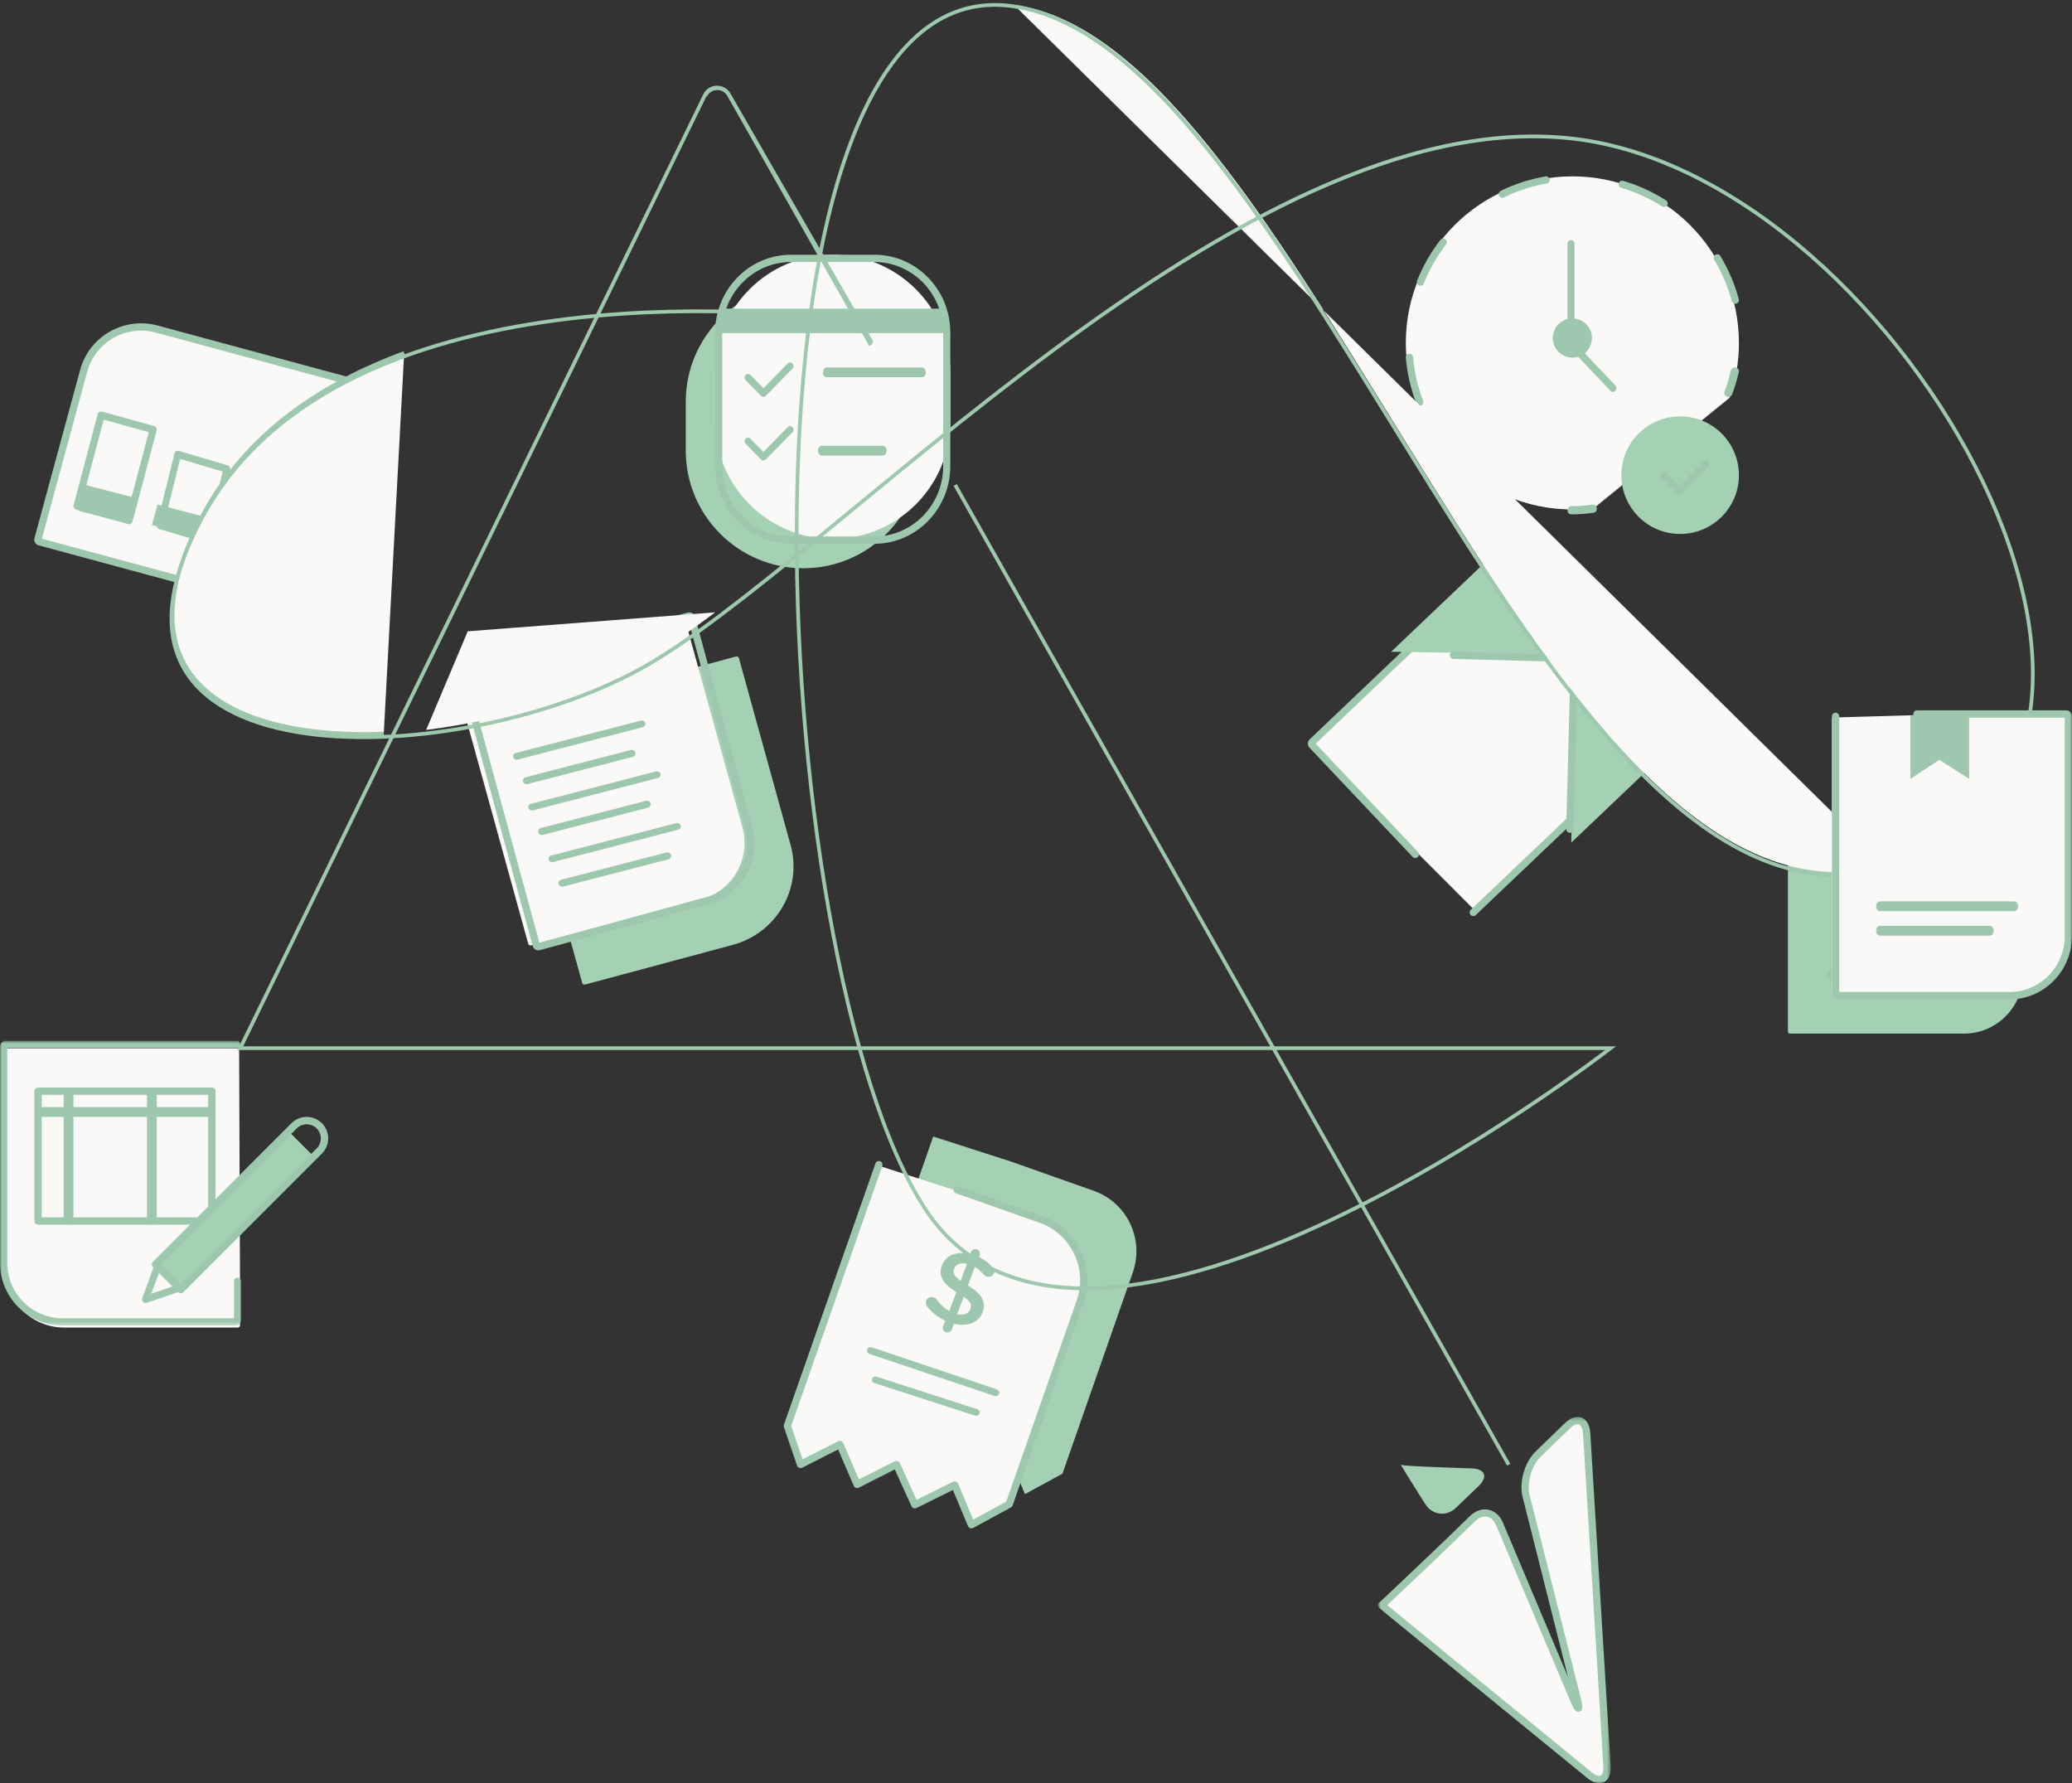 <svg width="559" height="481" viewBox="0 0 559 481" fill="none" xmlns="http://www.w3.org/2000/svg">
<rect x="0" y="0" width="559" height="481" fill="#333333" stroke="none"/>
<g clip-path="url(#clip0)">
<path fill-rule="evenodd" clip-rule="evenodd" d="M523.802 203.5H545.163C545.508 203.5 545.785 203.78 545.785 204.126V262.804C545.785 271.651 538.642 278.821 529.829 278.821H482.974C482.631 278.821 482.352 278.542 482.352 278.198V225.447" fill="#A4D0B4"/>
<path fill-rule="evenodd" clip-rule="evenodd" d="M502.175 222L509.996 216.847L518.033 222V204.821H502.175V222Z" fill="#9DC8AD"/>
<path fill-rule="evenodd" clip-rule="evenodd" d="M531.566 256.357H495.251C494.697 256.357 494.246 255.766 494.246 255.035C494.246 254.305 494.697 253.714 495.251 253.714H531.566C532.121 253.714 532.57 254.305 532.57 255.035C532.57 255.766 532.121 256.357 531.566 256.357Z" fill="#9DC8AD"/>
<path fill-rule="evenodd" clip-rule="evenodd" d="M523.624 264.285H493.941C493.379 264.285 492.924 263.694 492.924 262.964C492.924 262.234 493.379 261.643 493.941 261.643H523.624C524.186 261.643 524.641 262.234 524.641 262.964C524.641 263.694 524.186 264.285 523.624 264.285Z" fill="#9DC8AD"/>
<path fill-rule="evenodd" clip-rule="evenodd" d="M427.955 386.687C427.73 383.012 425.372 382.11 422.707 384.672L414.844 392.265C412.189 394.83 410.73 399.848 411.617 403.424L425.342 457.721C426.242 461.291 425.803 461.436 424.369 458.042L404.513 411.107C403.086 407.712 399.756 407.043 397.119 409.628L396.203 410.518C393.568 413.103 389.204 417.294 386.523 419.833L377.676 428.198C374.995 430.741 372.787 432.812 372.764 432.81C372.744 432.805 372.68 432.792 372.667 432.807C372.654 432.82 374.988 434.741 377.853 437.076L428.639 478.448C431.504 480.784 433.665 479.693 433.44 476.02L427.955 386.687Z" fill="#FAF9F8"/>
<mask id="mask0" mask-type="alpha" maskUnits="userSpaceOnUse" x="371" y="382" width="64" height="99">
<path d="M371.745 382.214H434.549V480.999H371.745V382.214Z" fill="white"/>
</mask>
<g mask="url(#mask0)">
<path fill-rule="evenodd" clip-rule="evenodd" d="M426.773 461.153C426.657 461.41 426.456 461.586 426.146 461.691C425.05 462.052 424.48 460.847 423.566 458.681L403.694 411.567C403.131 410.223 402.231 409.366 401.155 409.151C400.085 408.938 398.926 409.381 397.891 410.397L396.972 411.295C394.362 413.864 389.991 418.071 387.274 420.653L378.419 429.053C376.289 431.078 375.031 432.274 374.252 432.977C375.125 433.702 376.623 434.934 378.542 436.501L429.37 478.034C430.39 478.868 431.346 479.225 431.863 478.963C432.379 478.701 432.651 477.722 432.571 476.412L427.081 386.735V386.733C427 385.395 426.594 384.457 425.998 384.228C425.4 383.996 424.465 384.418 423.494 385.353L415.624 392.973C413.218 395.304 411.863 400.008 412.664 403.243L426.399 457.745C426.808 459.375 427.065 460.507 426.773 461.153ZM371.831 432.572C371.875 432.473 371.934 432.383 372.01 432.304C372.102 432.206 372.224 432.131 372.361 432.078C372.909 431.573 374.732 429.855 377.062 427.64L385.918 419.242C388.627 416.667 392.988 412.469 395.593 409.904L396.512 409.006C398.025 407.52 399.811 406.892 401.542 407.235C403.277 407.582 404.685 408.852 405.506 410.812L422.998 452.285L410.758 403.715C409.795 399.82 411.363 394.375 414.255 391.573L422.125 383.954C424.26 381.893 425.913 382.1 426.709 382.407C427.502 382.713 428.862 383.666 429.041 386.615L434.531 476.293C434.714 479.251 433.498 480.325 432.756 480.701C432.014 481.079 430.427 481.428 428.122 479.545L377.295 438.012C371.783 433.508 371.783 433.508 371.748 433.047C371.735 432.884 371.765 432.719 371.831 432.572Z" fill="#9DC8AD"/>
</g>
<path fill-rule="evenodd" clip-rule="evenodd" d="M377.974 395.12C377.517 394.692 384.479 405.664 384.479 405.664C386.439 408.758 390.212 409.221 392.846 406.682L398.87 400.902C401.508 398.366 400.694 396.209 397.048 396.1C397.046 396.098 378.445 395.559 377.974 395.12Z" fill="#A4D0B4"/>
<path fill-rule="evenodd" clip-rule="evenodd" d="M430.039 137.054C428.128 137.303 426.181 137.428 424.205 137.428C399.391 137.428 379.274 117.314 379.274 92.5C379.274 67.687 399.391 47.571 424.205 47.571C449.02 47.571 469.137 67.687 469.137 92.5C469.137 97.677 468.26 102.648 466.649 107.277" fill="#FAF9F8"/>
<path fill-rule="evenodd" clip-rule="evenodd" d="M423.902 138.75C423.352 138.75 422.884 138.254 422.884 137.641C422.884 137.029 423.305 136.533 423.856 136.533C425.839 136.533 427.786 136.393 429.689 136.118C430.238 136.034 430.736 136.466 430.805 137.074C430.876 137.683 430.492 138.24 429.946 138.319C427.958 138.606 425.924 138.75 423.902 138.75Z" fill="#9DC8AD"/>
<path fill-rule="evenodd" clip-rule="evenodd" d="M405.298 53.339C404.933 53.339 404.586 53.138 404.416 52.791C404.179 52.306 404.381 51.721 404.869 51.484C408.691 49.629 412.752 48.317 416.938 47.587C417.481 47.49 417.979 47.85 418.071 48.38C418.165 48.91 417.81 49.416 417.276 49.51C413.271 50.209 409.383 51.466 405.725 53.24C405.587 53.308 405.441 53.339 405.298 53.339ZM448.945 55.838C448.765 55.838 448.581 55.789 448.419 55.686C444.983 53.499 441.267 51.807 437.373 50.655C436.852 50.501 436.558 49.958 436.711 49.44C436.865 48.923 437.41 48.627 437.929 48.783C441.999 49.987 445.883 51.756 449.471 54.04C449.928 54.33 450.062 54.934 449.769 55.389C449.583 55.681 449.267 55.838 448.945 55.838ZM383.219 77.08C383.1 77.08 382.978 77.058 382.86 77.01C382.356 76.812 382.111 76.245 382.31 75.743C383.872 71.809 385.981 68.108 388.579 64.741C388.909 64.313 389.523 64.233 389.952 64.563C390.382 64.891 390.462 65.506 390.132 65.932C387.644 69.156 385.626 72.698 384.132 76.464C383.979 76.847 383.609 77.08 383.219 77.08ZM468.157 81.937C467.724 81.937 467.329 81.651 467.213 81.214C466.162 77.3 464.563 73.552 462.464 70.067C462.186 69.607 462.337 69.007 462.799 68.728C463.264 68.449 463.864 68.6 464.144 69.062C466.337 72.7 468.006 76.62 469.104 80.709C469.242 81.229 468.933 81.764 468.412 81.904C468.326 81.928 468.241 81.937 468.157 81.937ZM383.022 109.457C382.629 109.457 382.257 109.219 382.108 108.828C380.593 104.874 379.642 100.725 379.278 96.493C379.232 95.955 379.631 95.483 380.17 95.438C380.698 95.386 381.184 95.79 381.23 96.327C381.576 100.377 382.489 104.347 383.939 108.131C384.13 108.635 383.878 109.2 383.372 109.391C383.256 109.435 383.14 109.457 383.022 109.457ZM404.806 133.464C404.659 133.464 404.51 133.433 404.368 133.361C400.574 131.462 397.062 129.042 393.926 126.171C393.529 125.806 393.501 125.189 393.867 124.791C394.235 124.395 394.854 124.369 395.251 124.732C398.252 127.483 401.616 129.798 405.248 131.618C405.73 131.857 405.925 132.446 405.682 132.927C405.511 133.27 405.165 133.464 404.806 133.464Z" fill="#9DC8AD"/>
<path fill-rule="evenodd" clip-rule="evenodd" d="M466.276 107.036C466.155 107.036 466.033 107.019 465.913 106.979C465.336 106.795 465.034 106.213 465.235 105.682C465.938 103.811 466.518 101.873 466.954 99.922C467.076 99.37 467.65 99.014 468.256 99.129C468.853 99.242 469.237 99.782 469.114 100.334C468.658 102.371 468.055 104.397 467.317 106.352C467.159 106.772 466.732 107.036 466.276 107.036Z" fill="#9DC8AD"/>
<path fill-rule="evenodd" clip-rule="evenodd" d="M469.137 128.178C469.137 136.936 462.037 144.036 453.279 144.036C444.521 144.036 437.421 136.936 437.421 128.178C437.421 119.421 444.521 112.321 453.279 112.321C462.037 112.321 469.137 119.421 469.137 128.178Z" fill="#A4D0B4"/>
<path fill-rule="evenodd" clip-rule="evenodd" d="M424.206 66.071V92.663L434.778 104.393" fill="#FAF9F8"/>
<path fill-rule="evenodd" clip-rule="evenodd" d="M435.149 105.714C434.906 105.714 434.663 105.616 434.477 105.42L423.161 93.494C422.984 93.307 422.884 93.051 422.884 92.785V65.752C422.884 65.198 423.309 64.75 423.835 64.75C424.36 64.75 424.786 65.198 424.786 65.752V92.371L435.82 104.004C436.192 104.394 436.192 105.029 435.82 105.42C435.635 105.616 435.392 105.714 435.149 105.714Z" fill="#9DC8AD"/>
<path fill-rule="evenodd" clip-rule="evenodd" d="M429.492 91.179C429.492 94.099 427.124 96.464 424.207 96.464C421.285 96.464 418.92 94.099 418.92 91.179C418.92 88.26 421.285 85.893 424.207 85.893C427.124 85.893 429.492 88.26 429.492 91.179Z" fill="#9DC8AD"/>
<path fill-rule="evenodd" clip-rule="evenodd" d="M453.081 133.464C452.832 133.464 452.594 133.363 452.418 133.183L448.268 128.947C447.901 128.573 447.901 127.967 448.268 127.593C448.635 127.22 449.227 127.219 449.594 127.593L453.081 131.153L459.607 124.494C459.974 124.12 460.568 124.12 460.933 124.494C461.3 124.868 461.3 125.474 460.933 125.848L453.744 133.183C453.569 133.363 453.331 133.464 453.081 133.464Z" fill="#9DC8AD"/>
<path fill-rule="evenodd" clip-rule="evenodd" d="M382.352 230.025L354.338 200.361C354.099 200.109 354.11 199.712 354.36 199.475L396.874 159.012C403.284 152.911 413.405 153.182 419.48 159.617L451.786 193.823C452.023 194.075 452.013 194.47 451.764 194.71L398.097 245.786" fill="#FAF9F8"/>
<path fill-rule="evenodd" clip-rule="evenodd" d="M419.423 159.879L451.52 193.849C452.126 194.491 452.099 195.506 451.458 196.114L398.14 246.837C397.748 247.211 397.13 247.195 396.759 246.801C396.388 246.408 396.404 245.787 396.795 245.415L449.855 194.937L418.005 161.228C412.347 155.241 402.892 154.989 396.926 160.666L354.945 200.601L382.532 229.799C382.903 230.191 382.889 230.812 382.496 231.184C382.105 231.557 381.486 231.542 381.115 231.148L353.281 201.688C352.675 201.048 352.703 200.033 353.342 199.425L395.58 159.241C402.328 152.822 413.025 153.107 419.423 159.879Z" fill="#9DC8AD"/>
<path fill-rule="evenodd" clip-rule="evenodd" d="M375.31 175.813L407.311 145.357L455.922 196.828L423.921 227.286L424.487 183.72C424.539 179.767 421.394 176.519 417.457 176.46L375.31 175.813Z" fill="#A4D0B4"/>
<path fill-rule="evenodd" clip-rule="evenodd" d="M423.345 178.976C424.743 180.481 425.582 182.532 425.524 184.762L424.507 223.669C424.493 224.22 424.041 224.658 423.5 224.643C422.96 224.628 422.532 224.167 422.547 223.617L423.564 184.71C423.653 181.346 421.04 178.538 417.742 178.448L392.123 177.75C391.581 177.735 391.153 177.277 391.168 176.724C391.183 176.172 391.634 175.736 392.176 175.75L417.796 176.446C419.984 176.508 421.947 177.468 423.345 178.976Z" fill="#9DC8AD"/>
<path fill-rule="evenodd" clip-rule="evenodd" d="M393.514 210.553C392.639 211.367 391.36 211.374 390.014 210.232L393.558 206.939C394.508 208.92 394.363 209.767 393.514 210.553ZM394.841 202.804C393.861 200.849 393.983 199.922 394.871 199.094C395.833 198.203 397.137 198.305 398.483 199.418L394.841 202.804ZM404.353 204.684C404.063 202.693 403.287 200.838 402.024 199.226L403.267 198.072C403.747 197.627 403.752 196.885 403.298 196.414C402.843 195.944 402.101 195.925 401.621 196.37L400.421 197.486C397.772 195.218 394.684 194.88 392.481 196.929C390.335 198.921 390.353 201.325 392.468 205.008L388.628 208.578C388.141 207.769 387.809 206.816 387.55 205.745C387.474 205.445 387.358 205.185 387.171 204.993C386.581 204.383 385.632 204.344 385.012 204.922C384.531 205.368 384.504 205.919 384.614 206.395C384.905 207.833 385.474 209.17 386.457 210.463L386.021 210.872C385.541 211.317 385.521 212.045 385.976 212.514C386.43 212.986 387.187 213.017 387.667 212.572L388.089 212.179C390.657 214.444 393.744 214.728 395.878 212.746C398.136 210.648 397.951 208.296 395.944 204.721L399.881 201.06C400.73 202.323 401.134 203.657 401.351 205.215C401.386 205.525 401.528 205.838 401.756 206.074C402.345 206.684 403.28 206.707 403.901 206.129C404.326 205.71 404.448 205.227 404.353 204.684Z" fill="#FAF9F8"/>
<path fill-rule="evenodd" clip-rule="evenodd" d="M272.721 313.319L295.104 321.23C304.054 324.393 308.761 334.253 305.614 343.251L286.636 397.529L276.523 403.036L272.065 392.379L261.383 397.685L256.497 386.878L245.958 392.234L241.357 381.526L230.819 386.883L227.3 376.558L251.77 306.571" fill="#A4D0B4"/>
<path fill-rule="evenodd" clip-rule="evenodd" d="M258.186 321.248L280.569 329.159C289.519 332.322 294.224 342.182 291.077 351.18L272.1 405.458L261.987 410.964L257.529 400.308L246.847 405.614L241.959 394.805L231.422 400.162L226.821 389.454L216.282 394.81L212.764 384.487L237.232 314.5" fill="#FAF9F8"/>
<path fill-rule="evenodd" clip-rule="evenodd" d="M261.745 412.23C261.483 412.138 261.273 411.939 261.166 411.682L257.075 401.918L247.237 406.796C246.997 406.915 246.681 406.909 246.471 406.841C246.22 406.752 246.017 406.565 245.909 406.32L241.403 396.373L231.686 401.303C231.448 401.423 231.17 401.442 230.917 401.351C230.915 401.351 230.912 401.349 230.908 401.349C230.655 401.255 230.449 401.062 230.342 400.814L226.116 390.992L216.416 395.915C216.163 396.043 215.861 396.062 215.603 395.947C215.341 395.841 215.136 395.623 215.044 395.354L211.495 384.957C211.423 384.748 211.425 384.52 211.497 384.311L236.179 313.838C236.358 313.325 236.919 313.055 237.43 313.234C237.941 313.416 238.21 313.979 238.031 314.491L213.463 384.644L216.536 393.646L226.16 388.761C226.398 388.641 226.675 388.623 226.928 388.711C226.929 388.713 226.933 388.713 226.937 388.715C227.191 388.808 227.396 389 227.503 389.25L231.73 399.072L241.43 394.149C241.906 393.908 242.544 394.134 242.766 394.621L247.275 404.578L257.139 399.687C257.381 399.566 257.676 399.577 257.918 399.646C258.17 399.742 258.375 399.937 258.48 400.188L262.555 409.916L271.471 405.071L290.485 350.776C293.475 342.239 288.989 332.856 280.486 329.855L257.91 321.888C257.399 321.708 257.132 321.145 257.311 320.631C257.49 320.12 258.051 319.849 258.561 320.029L281.137 327.996C290.662 331.356 295.686 341.868 292.339 351.427L273.197 406.083C273.116 406.315 272.954 406.506 272.74 406.624L262.538 412.167C262.295 412.299 262.007 412.323 261.745 412.23Z" fill="#9DC8AD"/>
<path fill-rule="evenodd" clip-rule="evenodd" d="M257.431 342.211C257.853 341.081 259.049 340.497 260.873 340.914L259.165 345.482C257.3 344.13 257.023 343.301 257.431 342.211ZM259.993 349.783C261.872 351.098 262.213 351.989 261.785 353.136C261.322 354.373 260.046 354.87 258.236 354.478L259.993 349.783ZM250.141 352.397C251.39 354.056 253.029 355.374 255.006 356.253L254.407 357.853C254.176 358.473 254.534 359.143 255.192 359.36C255.852 359.577 256.559 359.258 256.79 358.64L257.368 357.095C260.968 357.936 264.029 356.842 265.092 354.002C266.125 351.237 264.931 349.083 261.136 346.726L262.986 341.778C263.841 342.284 264.62 342.991 265.392 343.839C265.608 344.074 265.845 344.254 266.116 344.343C266.967 344.625 267.877 344.231 268.176 343.431C268.408 342.811 268.163 342.302 267.826 341.924C266.846 340.762 265.655 339.816 264.097 339.098L264.308 338.533C264.539 337.915 264.201 337.25 263.544 337.033C262.884 336.816 262.16 337.127 261.929 337.746L261.724 338.293C258.202 337.416 255.164 338.558 254.136 341.306C253.046 344.217 254.375 346.252 258.015 348.557L256.117 353.633C254.701 352.88 253.668 351.864 252.698 350.562C252.514 350.296 252.226 350.079 251.898 349.97C251.045 349.689 250.156 350.09 249.856 350.891C249.665 351.46 249.786 351.951 250.141 352.397Z" fill="#9DC8AD"/>
<path fill-rule="evenodd" clip-rule="evenodd" d="M268.273 376.553L234.567 365.227C234.053 365.055 233.783 364.516 233.964 364.024C234.144 363.531 234.709 363.274 235.223 363.446L268.928 374.772C269.442 374.946 269.713 375.483 269.533 375.976C269.351 376.468 268.787 376.727 268.273 376.553Z" fill="#9DC8AD"/>
<path fill-rule="evenodd" clip-rule="evenodd" d="M262.992 381.841L235.889 373.081C235.375 372.915 235.104 372.399 235.286 371.926C235.467 371.455 236.028 371.206 236.542 371.373L263.645 380.133C264.157 380.299 264.427 380.815 264.246 381.288C264.067 381.759 263.504 382.007 262.992 381.841Z" fill="#9DC8AD"/>
<path fill-rule="evenodd" clip-rule="evenodd" d="M64.514 282.786H1.945C1.6 282.786 1.321 283.066 1.321 283.412V342.09C1.321 350.938 8.466 358.108 17.278 358.108H64.131C64.476 358.108 64.754 357.828 64.754 357.484V347.092" fill="#FAF9F8"/>
<mask id="mask1" mask-type="alpha" maskUnits="userSpaceOnUse" x="0" y="280" width="66" height="78">
<path d="M0 280.746H65.082V357.557H0V280.746Z" fill="white"/>
</mask>
<g mask="url(#mask1)">
<path fill-rule="evenodd" clip-rule="evenodd" d="M63.486 357.557H16.858C7.564 357.557 -0 349.977 -0 340.661V282.347C-0 281.465 0.716 280.746 1.597 280.746H63.865C64.405 280.746 64.842 281.184 64.842 281.725C64.842 282.268 64.405 282.704 63.865 282.704H1.954V340.661C1.954 348.899 8.639 355.6 16.858 355.6H63.13V345.634C63.13 345.093 63.565 344.653 64.104 344.653C64.646 344.653 65.082 345.093 65.082 345.634V355.958C65.082 356.84 64.365 357.557 63.486 357.557Z" fill="#9DC8AD"/>
</g>
<mask id="mask2" mask-type="alpha" maskUnits="userSpaceOnUse" x="0" y="0" width="559" height="483">
<path d="M0 482.321H559V0H0V482.321Z" fill="white"/>
</mask>
<g mask="url(#mask2)">
<path fill-rule="evenodd" clip-rule="evenodd" d="M10.572 329.036H56.825V294.679H10.572V329.036Z" fill="#FAF9F8"/>
<path fill-rule="evenodd" clip-rule="evenodd" d="M11.247 328.385H56.152V295.332H11.247V328.385ZM57.15 330.357H10.249C9.699 330.357 9.251 329.916 9.251 329.371V294.345C9.251 293.8 9.699 293.357 10.249 293.357H57.15C57.702 293.357 58.147 293.8 58.147 294.345V329.371C58.147 329.916 57.702 330.357 57.15 330.357Z" fill="#9DC8AD"/>
<path fill-rule="evenodd" clip-rule="evenodd" d="M18.501 330.357C17.771 330.357 17.18 329.924 17.18 329.388V295.648C17.18 295.112 17.771 294.679 18.501 294.679C19.232 294.679 19.823 295.112 19.823 295.648V329.388C19.823 329.924 19.232 330.357 18.501 330.357Z" fill="#9DC8AD"/>
<path fill-rule="evenodd" clip-rule="evenodd" d="M40.967 330.357C40.237 330.357 39.645 329.924 39.645 329.388V295.648C39.645 295.112 40.237 294.679 40.967 294.679C41.697 294.679 42.288 295.112 42.288 295.648V329.388C42.288 329.924 41.697 330.357 40.967 330.357Z" fill="#9DC8AD"/>
<path fill-rule="evenodd" clip-rule="evenodd" d="M57.163 301.285H11.555C11.012 301.285 10.572 300.694 10.572 299.964C10.572 299.234 11.012 298.643 11.555 298.643H57.163C57.707 298.643 58.147 299.234 58.147 299.964C58.147 300.694 57.707 301.285 57.163 301.285Z" fill="#9DC8AD"/>
<path fill-rule="evenodd" clip-rule="evenodd" d="M43.49 340.929L39.645 351.5L50.218 347.867" fill="#FAF9F8"/>
<path fill-rule="evenodd" clip-rule="evenodd" d="M39.26 351.5C39.008 351.5 38.766 351.396 38.586 351.206C38.337 350.939 38.257 350.549 38.382 350.201L42.028 340.23C42.209 339.734 42.748 339.485 43.232 339.667C43.716 339.855 43.96 340.409 43.781 340.905L40.825 348.992L48.986 346.201C49.482 346.033 50.006 346.305 50.169 346.807C50.333 347.312 50.067 347.854 49.578 348.021L39.555 351.452C39.458 351.484 39.358 351.5 39.26 351.5Z" fill="#9DC8AD"/>
<path fill-rule="evenodd" clip-rule="evenodd" d="M48.93 347.536L42.288 340.895L77.936 305.25L84.577 311.891L48.93 347.536Z" fill="#A4D0B4"/>
<path fill-rule="evenodd" clip-rule="evenodd" d="M43.375 341.067L48.762 346.452L85.434 309.78C86.92 308.294 86.92 305.879 85.434 304.393C83.952 302.911 81.535 302.909 80.047 304.393L43.375 341.067ZM48.762 348.858C48.507 348.858 48.252 348.76 48.057 348.567L41.259 341.771C41.072 341.584 40.967 341.331 40.967 341.067C40.967 340.801 41.072 340.55 41.259 340.36L78.638 302.984C80.902 300.718 84.582 300.722 86.845 302.984C89.107 305.245 89.107 308.927 86.845 311.189L49.466 348.567C49.271 348.76 49.016 348.858 48.762 348.858Z" fill="#9DC8AD"/>
<path fill-rule="evenodd" clip-rule="evenodd" d="M88.494 145.006L99.092 105.33C99.182 104.994 98.985 104.649 98.655 104.558L42.346 89.101C33.858 86.771 25.112 91.857 22.813 100.462L10.594 146.214C10.504 146.551 10.699 146.896 11.032 146.988L82.109 166.5" fill="#FAF9F8"/>
<path fill-rule="evenodd" clip-rule="evenodd" d="M42.509 87.806L99.242 103.135C100.101 103.368 100.611 104.252 100.379 105.109L89.7 144.457C89.559 144.983 89.017 145.294 88.489 145.151C87.964 145.009 87.652 144.468 87.795 143.941L98.378 104.942L41.994 89.706C33.979 87.541 25.694 92.286 23.524 100.283L11.306 145.31L82.571 164.565C83.1 164.706 83.41 165.246 83.267 165.772C83.124 166.297 82.582 166.606 82.056 166.466L10.441 147.114C9.583 146.883 9.075 145.999 9.307 145.142L21.62 99.769C24.073 90.724 33.445 85.358 42.509 87.806Z" fill="#9DC8AD"/>
<path fill-rule="evenodd" clip-rule="evenodd" d="M71.781 116.286L85.898 120.076L77.55 150.643L63.433 146.853L71.781 116.286Z" fill="#A4D0B4"/>
<path fill-rule="evenodd" clip-rule="evenodd" d="M47.174 124.214L60.79 128.024L55.904 146.678L42.288 142.868L47.174 124.214Z" fill="#FAF9F8"/>
<path fill-rule="evenodd" clip-rule="evenodd" d="M60.075 127.194L48.598 123.796L44.324 141.056L55.801 144.451L60.075 127.194ZM48.194 121.606L61.435 125.526C61.923 125.671 62.21 126.219 62.08 126.752L57.326 145.939C57.194 146.474 56.692 146.788 56.206 146.643L42.963 142.724C42.475 142.579 42.188 142.031 42.321 141.497L47.072 122.309C47.205 121.777 47.706 121.462 48.194 121.606Z" fill="#9DC8AD"/>
<path fill-rule="evenodd" clip-rule="evenodd" d="M27.418 112.321L40.967 116.114L34.693 140.071L21.144 136.278L27.418 112.321Z" fill="#FAF9F8"/>
<path fill-rule="evenodd" clip-rule="evenodd" d="M40.132 116.572L27.969 113.206L21.979 135.821L34.14 139.189L40.132 116.572ZM27.542 111.034L41.574 114.919C42.09 115.061 42.394 115.604 42.254 116.134L35.758 140.66C35.618 141.189 35.086 141.501 34.569 141.358L20.538 137.475C20.022 137.332 19.717 136.788 19.857 136.26L26.353 111.732C26.493 111.203 27.025 110.893 27.542 111.034Z" fill="#9DC8AD"/>
<path fill-rule="evenodd" clip-rule="evenodd" d="M66.046 138.75L80.612 142.583L77.999 151.964L63.433 148.131L66.046 138.75Z" fill="#9DC8AD"/>
<path fill-rule="evenodd" clip-rule="evenodd" d="M42.524 136.107L56.825 139.83L55.268 145.357L40.967 141.638L42.524 136.107Z" fill="#9DC8AD"/>
<path fill-rule="evenodd" clip-rule="evenodd" d="M23.098 130.821L37.002 134.445L35.049 141.393L21.144 137.769L23.098 130.821Z" fill="#9DC8AD"/>
<path fill-rule="evenodd" clip-rule="evenodd" d="M158.921 187.748L198.58 177.093C198.916 177.003 199.261 177.2 199.352 177.529L213.296 227.945C216.529 239.637 209.534 251.697 197.671 254.886L157.842 265.585C157.507 265.675 157.161 265.482 157.07 265.149L137.437 194.162" fill="#A4D0B4"/>
<path fill-rule="evenodd" clip-rule="evenodd" d="M162.883 203.5L168.595 196.8L177.083 199.596L172.781 183.679L158.582 187.583L162.883 203.5Z" fill="#9DC8AD"/>
<path fill-rule="evenodd" clip-rule="evenodd" d="M197.513 230.411L163.767 239.146C163.253 239.28 162.721 238.992 162.581 238.502C162.439 238.012 162.744 237.508 163.26 237.376L197.005 228.641C197.521 228.506 198.051 228.794 198.193 229.284C198.333 229.774 198.029 230.278 197.513 230.411Z" fill="#9DC8AD"/>
<path fill-rule="evenodd" clip-rule="evenodd" d="M193.518 241.058L165.142 248.395C164.604 248.533 164.049 248.233 163.903 247.725C163.757 247.214 164.074 246.69 164.612 246.55L192.988 239.212C193.526 239.074 194.079 239.374 194.227 239.884C194.373 240.393 194.056 240.918 193.518 241.058Z" fill="#9DC8AD"/>
<path fill-rule="evenodd" clip-rule="evenodd" d="M144.365 177.175L183.987 166.522C184.323 166.432 184.67 166.627 184.759 166.956L200.299 223.193C202.64 231.671 197.573 240.419 188.979 242.727L143.287 255.013C142.953 255.105 142.607 254.91 142.515 254.579L122.901 183.589" fill="#FAF9F8"/>
<path fill-rule="evenodd" clip-rule="evenodd" d="M190.997 243.921L145.683 256.3C144.829 256.534 143.943 256.028 143.71 255.17L124.258 183.642C124.113 183.118 124.422 182.575 124.947 182.432C125.472 182.29 126.012 182.599 126.154 183.125L145.513 254.303L190.479 242.018C198.466 239.837 203.191 231.551 201.015 223.547L185.7 167.233L146.751 177.872C146.226 178.015 145.686 177.706 145.544 177.181C145.4 176.655 145.71 176.114 146.234 175.971L185.529 165.236C186.385 165.002 187.27 165.508 187.503 166.366L202.914 223.028C205.375 232.081 200.028 241.453 190.997 243.921Z" fill="#9DC8AD"/>
<path fill-rule="evenodd" clip-rule="evenodd" d="M182.977 223.804L149.23 232.538C148.716 232.673 148.185 232.385 148.044 231.895C147.904 231.405 148.207 230.901 148.723 230.768L182.468 222.032C182.984 221.9 183.515 222.188 183.656 222.676C183.796 223.166 183.493 223.67 182.977 223.804Z" fill="#9DC8AD"/>
<path fill-rule="evenodd" clip-rule="evenodd" d="M177.496 209.865L143.749 218.599C143.235 218.733 142.705 218.445 142.563 217.955C142.423 217.465 142.727 216.961 143.243 216.829L176.988 208.093C177.504 207.96 178.034 208.248 178.176 208.736C178.316 209.227 178.012 209.73 177.496 209.865Z" fill="#9DC8AD"/>
<path fill-rule="evenodd" clip-rule="evenodd" d="M180.303 231.807L151.927 239.145C151.389 239.283 150.836 238.983 150.688 238.473C150.542 237.964 150.86 237.438 151.396 237.3L179.773 229.963C180.311 229.823 180.864 230.123 181.012 230.633C181.158 231.144 180.841 231.668 180.303 231.807Z" fill="#9DC8AD"/>
<path fill-rule="evenodd" clip-rule="evenodd" d="M174.823 217.868L146.446 225.207C145.908 225.345 145.355 225.045 145.208 224.535C145.062 224.026 145.38 223.5 145.916 223.361L174.292 216.025C174.83 215.885 175.384 216.185 175.531 216.695C175.677 217.205 175.361 217.73 174.823 217.868Z" fill="#9DC8AD"/>
<path fill-rule="evenodd" clip-rule="evenodd" d="M173.386 196.162L139.639 204.896C139.125 205.03 138.595 204.742 138.453 204.252C138.313 203.762 138.616 203.258 139.132 203.125L172.877 194.39C173.393 194.257 173.924 194.545 174.066 195.033C174.205 195.523 173.902 196.027 173.386 196.162Z" fill="#9DC8AD"/>
<path fill-rule="evenodd" clip-rule="evenodd" d="M170.713 204.164L142.336 211.502C141.798 211.641 141.245 211.341 141.097 210.83C140.951 210.322 141.27 209.795 141.806 209.657L170.182 202.321C170.72 202.18 171.273 202.48 171.421 202.991C171.567 203.501 171.251 204.026 170.713 204.164Z" fill="#9DC8AD"/>
<path fill-rule="evenodd" clip-rule="evenodd" d="M109.041 95.221C86.645 103.477 66.52 116.963 54.865 138.663C42.837 161.056 44.841 176.2 54.848 185.583C64.97 195.071 83.279 198.662 103.535 197.895" fill="#FAF9F8"/>
<path d="M109.041 95.221C86.645 103.477 66.52 116.963 54.865 138.663C42.837 161.056 44.841 176.2 54.848 185.583C64.97 195.071 83.279 198.662 103.535 197.895" stroke="#9DC8AD"/>
<path fill-rule="evenodd" clip-rule="evenodd" d="M192.941 165.179C185.006 171.132 177.807 176.055 171.491 179.519C155.794 188.134 135.111 194.38 114.972 196.893L126.193 170.293L192.941 165.179Z" fill="#FAF9F8"/>
<path d="M257.695 130.821L407.026 395.107" stroke="#9DC8AD"/>
<path fill-rule="evenodd" clip-rule="evenodd" d="M216.728 153.285C199.211 153.285 185.012 139.073 185.012 121.544V108.382C185.012 90.853 199.211 76.643 216.728 76.643C234.245 76.643 248.444 90.853 248.444 108.382V121.544C248.444 139.073 234.245 153.285 216.728 153.285Z" fill="#A4D0B4"/>
<path fill-rule="evenodd" clip-rule="evenodd" d="M224.657 145.357C207.14 145.357 192.941 131.146 192.941 113.617V100.455C192.941 82.925 207.14 68.714 224.657 68.714C242.174 68.714 256.374 82.925 256.374 100.455V113.617C256.374 131.146 242.174 145.357 224.657 145.357Z" fill="#FAF9F8"/>
<path fill-rule="evenodd" clip-rule="evenodd" d="M213.39 70.676C203.172 70.676 194.858 79.184 194.858 89.641V125.751C194.858 136.208 203.172 144.716 213.39 144.716H235.924C246.143 144.716 254.456 136.208 254.456 125.751V89.641C254.456 79.184 246.143 70.676 235.924 70.676H213.39ZM235.924 146.678H213.39C202.114 146.678 192.941 137.291 192.941 125.751V89.641C192.941 78.101 202.114 68.714 213.39 68.714H235.924C247.2 68.714 256.374 78.101 256.374 89.641V125.751C256.374 137.291 247.2 146.678 235.924 146.678Z" fill="#9DC8AD"/>
<path fill-rule="evenodd" clip-rule="evenodd" d="M212.764 97.786L206.061 105.715L202.191 101.136" fill="#FAF9F8"/>
<path fill-rule="evenodd" clip-rule="evenodd" d="M205.958 107.036C205.708 107.036 205.471 106.935 205.295 106.756L201.145 102.519C200.778 102.145 200.778 101.539 201.145 101.165C201.512 100.793 202.104 100.791 202.471 101.165L205.958 104.725L212.484 98.067C212.849 97.693 213.443 97.693 213.81 98.065C214.177 98.439 214.177 99.045 213.81 99.419L206.621 106.756C206.444 106.935 206.206 107.036 205.958 107.036Z" fill="#9DC8AD"/>
<path fill-rule="evenodd" clip-rule="evenodd" d="M248.79 101.75H222.991C222.451 101.75 222.014 101.157 222.014 100.426C222.014 99.699 222.451 99.107 222.991 99.107H248.79C249.329 99.107 249.766 99.699 249.766 100.426C249.766 101.157 249.329 101.75 248.79 101.75Z" fill="#9DC8AD"/>
<path fill-rule="evenodd" clip-rule="evenodd" d="M212.764 117.607L206.061 125.536L202.191 120.957" fill="#FAF9F8"/>
<path fill-rule="evenodd" clip-rule="evenodd" d="M205.958 124.214C205.708 124.214 205.471 124.113 205.295 123.935L201.145 119.697C200.778 119.325 200.778 118.717 201.145 118.345C201.512 117.97 202.104 117.97 202.471 118.345L205.958 121.903L212.484 115.244C212.849 114.87 213.443 114.87 213.81 115.244C214.177 115.618 214.177 116.224 213.81 116.598L206.621 123.935C206.444 124.113 206.206 124.214 205.958 124.214Z" fill="#9DC8AD"/>
<path fill-rule="evenodd" clip-rule="evenodd" d="M238.221 122.893H221.665C221.128 122.893 220.693 122.302 220.693 121.571C220.693 120.841 221.128 120.25 221.665 120.25H238.221C238.759 120.25 239.194 120.841 239.194 121.571C239.194 122.302 238.759 122.893 238.221 122.893Z" fill="#9DC8AD"/>
<path fill-rule="evenodd" clip-rule="evenodd" d="M256.374 89.857H194.262L195.362 83.25H254.565L256.374 89.857Z" fill="#9DC8AD"/>
<path d="M190.298 25.783C191.572 23.212 195.264 23.099 196.698 25.588L235.229 92.5" stroke="#9DC8AD"/>
<path fill-rule="evenodd" clip-rule="evenodd" d="M508.783 233.371C416.735 258.871 352.815 11.52 273.553 1.321Z" fill="#FAF9F8"/>
<path d="M223.996 85.946C223.996 85.946 93.057 68.055 54.546 139.617C16.033 211.177 121.299 208.623 172.647 180.509C223.996 152.395 334.397 27.163 424.258 37.386C514.118 47.61 601.41 208.623 508.983 234.181C416.554 259.738 352.368 11.828 272.778 1.606C193.187 -8.618 206.024 259.738 249.67 326.187C293.318 392.637 434.526 282.74 434.526 282.74H64.814L190.191 25.641C191.457 23.042 195.136 22.93 196.563 25.444L234.926 93.083" stroke="#9DC8AD"/>
<path fill-rule="evenodd" clip-rule="evenodd" d="M516.425 192.929H557.057C557.4 192.929 557.679 193.208 557.679 193.554V252.231C557.679 261.078 550.536 268.25 541.722 268.25H494.869C494.524 268.25 494.246 267.969 494.246 267.624V193.554" fill="#FAF9F8"/>
<path fill-rule="evenodd" clip-rule="evenodd" d="M542.228 269.572H495.833C494.958 269.572 494.246 268.842 494.246 267.945V193.23C494.246 192.681 494.68 192.235 495.217 192.235C495.754 192.235 496.189 192.681 496.189 193.23V267.583H542.228C550.406 267.583 557.057 260.782 557.057 252.42V193.594H517.18C516.643 193.594 516.208 193.15 516.208 192.601C516.208 192.052 516.643 191.607 517.18 191.607H557.411C558.288 191.607 559 192.334 559 193.23V252.42C559 261.876 551.476 269.572 542.228 269.572Z" fill="#9DC8AD"/>
<path fill-rule="evenodd" clip-rule="evenodd" d="M515.39 210.107L523.212 204.954L531.248 210.107V192.929H515.39V210.107Z" fill="#9DC8AD"/>
<path fill-rule="evenodd" clip-rule="evenodd" d="M543.46 245.785H507.143C506.588 245.785 506.139 245.194 506.139 244.465C506.139 243.734 506.588 243.143 507.143 243.143H543.46C544.014 243.143 544.463 243.734 544.463 244.465C544.463 245.194 544.014 245.785 543.46 245.785Z" fill="#9DC8AD"/>
<path fill-rule="evenodd" clip-rule="evenodd" d="M536.839 252.393H507.158C506.594 252.393 506.139 251.802 506.139 251.071C506.139 250.341 506.594 249.75 507.158 249.75H536.839C537.401 249.75 537.856 250.341 537.856 251.071C537.856 251.802 537.401 252.393 536.839 252.393Z" fill="#9DC8AD"/>
</g>
</g>
<defs>
<clipPath id="clip0">
<rect width="559" height="481" fill="white"/>
</clipPath>
</defs>
</svg>
